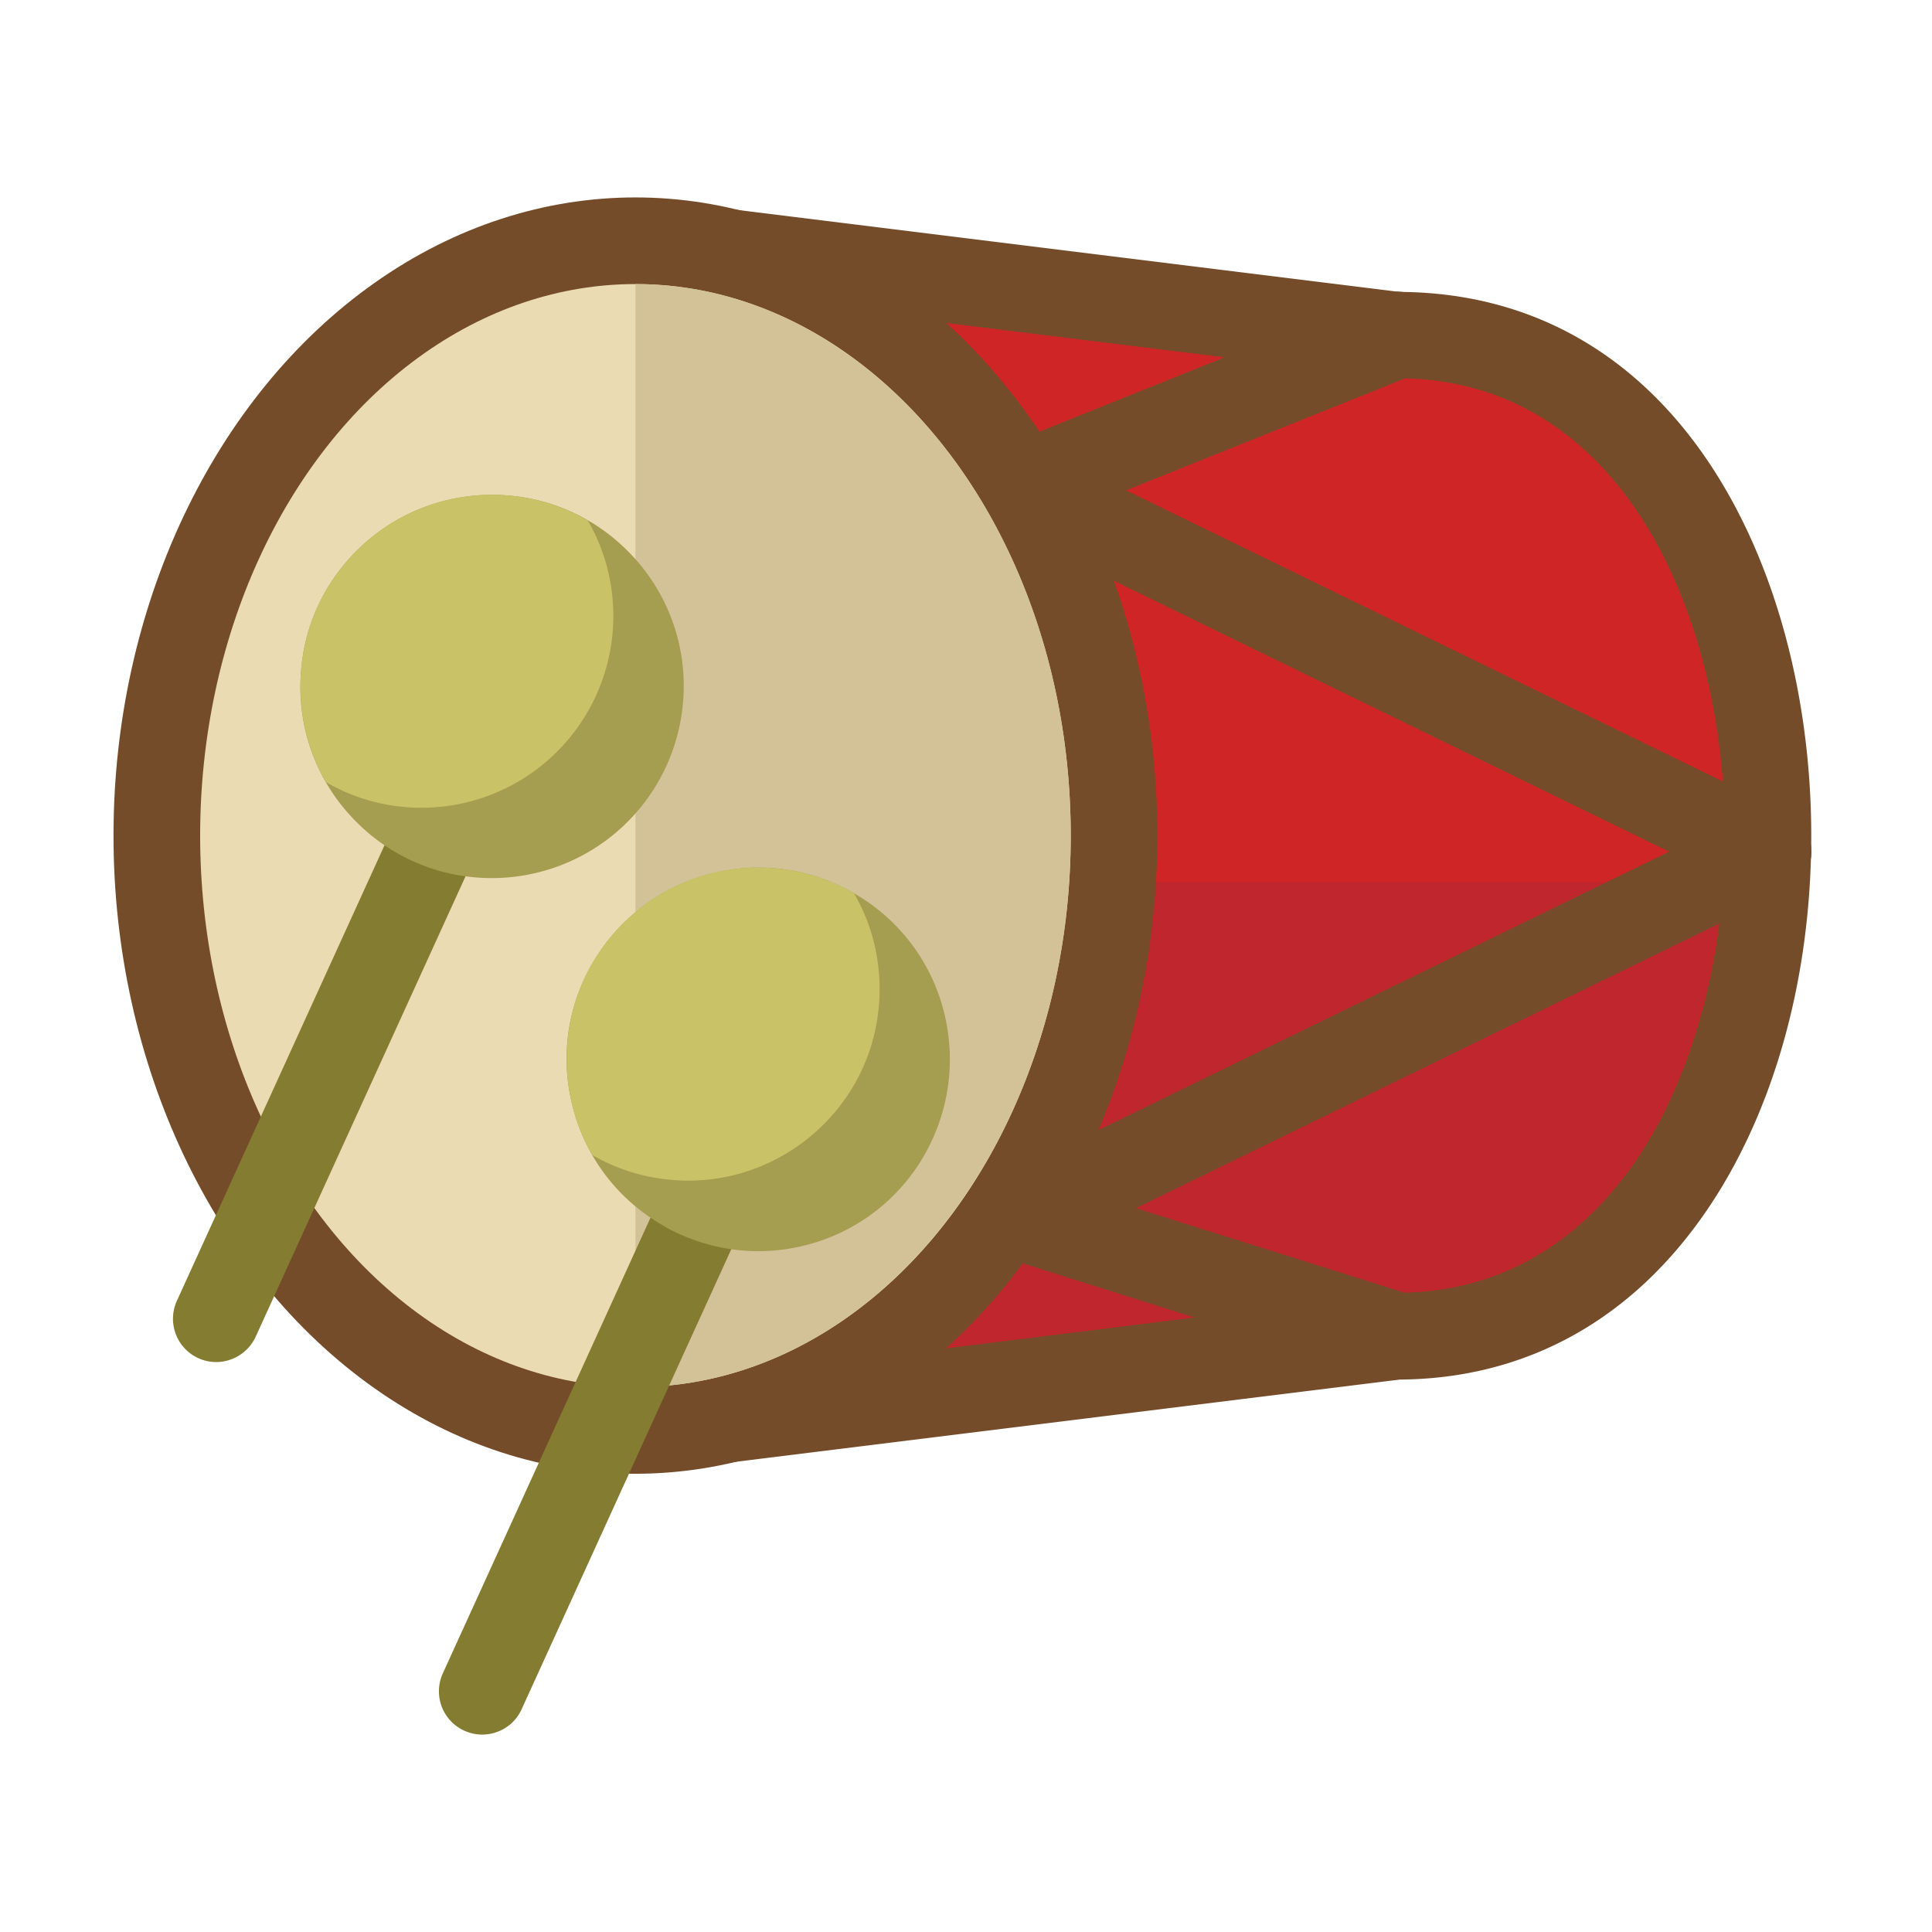<svg xmlns="http://www.w3.org/2000/svg" viewBox="0 0 64 64" id="drum"><path fill="#754c29" d="M24.06 48.44c-.68 0-1.28-.49-1.41-1.18-.14-.75.33-1.47 1.07-1.65 6.61-1.63 11.55-9.18 11.73-17.96-.18-8.72-5.11-16.28-11.73-17.91a1.432 1.432 0 0 1 .52-2.81l22.12 2.74C55.73 9.72 60 19.03 60 27.68c0 4.62-1.18 8.95-3.31 12.19-2.49 3.78-6.06 5.8-10.32 5.83l-22.12 2.74h-.19z"></path><path fill="#d02526" d="M31.26 10.69c4.22 3.85 6.91 10.01 7.06 16.96-.14 7-2.84 13.17-7.06 17.02l14.84-1.84c.06-.01.12-.01.18-.01 4.16 0 6.65-2.47 8.02-4.54 1.8-2.73 2.84-6.6 2.84-10.61 0-7.29-3.4-15.14-10.85-15.14-.06 0-.12 0-.18-.01l-14.85-1.83z"></path><path fill="#bf262e" d="M38.24 29.23c-.49 6.34-3.08 11.88-6.98 15.44l14.84-1.84c.06-.01.12-.01.18-.01 4.16 0 6.65-2.47 8.02-4.54 1.57-2.38 2.55-5.62 2.78-9.06H38.24z"></path><path fill="#754c29" d="M33.76 17.55c-.57 0-1.11-.34-1.33-.9-.3-.74.06-1.57.8-1.87l12.51-5.02c.73-.29 1.57.06 1.87.8.3.74-.06 1.57-.8 1.87L34.3 17.45c-.18.07-.36.1-.54.1z"></path><path fill="#754c29" d="M58.56 29.65c-.21 0-.43-.05-.63-.15l-24.8-12.1a1.437 1.437 0 0 1-.66-1.92c.35-.71 1.21-1.01 1.92-.66l24.8 12.1c.71.35 1.01 1.21.66 1.92-.24.52-.76.81-1.29.81zM46.28 45.69c-.14 0-.29-.02-.43-.07l-12.51-3.94a1.43 1.43 0 0 1-.94-1.8c.24-.76 1.05-1.17 1.8-.94l12.51 3.94a1.44 1.44 0 0 1-.43 2.81z"></path><path fill="#754c29" d="M33.77 41.75a1.437 1.437 0 0 1-.63-2.73l24.8-12.1c.71-.35 1.57-.05 1.92.66.35.71.05 1.57-.66 1.92L34.4 41.6c-.21.11-.42.15-.63.15z"></path><ellipse cx="21.05" cy="27.68" fill="#754c29" rx="17.29" ry="21.14"></ellipse><ellipse cx="21.05" cy="27.68" fill="#eadbb2" rx="14.42" ry="18.27"></ellipse><path fill="#d3c297" d="M35.47 27.68C35.47 17.6 29 9.41 21.05 9.41v36.54c7.95 0 14.42-8.2 14.42-18.27z"></path><path fill="#847c30" d="M7.16 45.12a1.434 1.434 0 0 1-1.3-2.03l7.42-16.28A1.434 1.434 0 0 1 15.89 28L8.47 44.28c-.24.52-.76.84-1.31.84zm8.81 12.34a1.434 1.434 0 0 1-1.3-2.03l7.42-16.28a1.434 1.434 0 0 1 2.61 1.19l-7.42 16.28c-.24.53-.76.84-1.31.84z"></path><path fill="#a59d50" d="M22.64 23.06a6.29 6.29 0 0 0-1.63-4.58c-1.14-1.26-2.7-2-4.39-2.08s-3.32.49-4.58 1.63c-1.26 1.14-2 2.7-2.08 4.39A6.29 6.29 0 0 0 11.59 27c1.14 1.26 2.7 2 4.39 2.08a6.355 6.355 0 0 0 6.66-6.02zm8.66 10.59a6.279 6.279 0 0 0-2.83-3.95 6.292 6.292 0 0 0-4.79-.79 6.305 6.305 0 0 0-3.95 2.83 6.256 6.256 0 0 0-.79 4.79 6.279 6.279 0 0 0 2.83 3.95c.09.06.19.11.28.17 1.38.76 2.97.99 4.51.63a6.305 6.305 0 0 0 3.95-2.83c.89-1.45 1.17-3.15.79-4.8z"></path><path fill="#c9c267" d="M20.31 20.73c.06-1.24-.23-2.44-.84-3.49a6.26 6.26 0 0 0-2.85-.84 6.29 6.29 0 0 0-4.58 1.63c-1.26 1.14-2 2.7-2.08 4.39-.06 1.24.23 2.44.84 3.49.86.5 1.83.79 2.85.84a6.355 6.355 0 0 0 6.66-6.02zm.55 9.65c-1.26 1.14-2 2.7-2.08 4.39-.06 1.24.23 2.44.84 3.49.86.5 1.83.79 2.85.84.11.01.22.01.33.01 1.57 0 3.07-.58 4.25-1.64 1.26-1.14 2-2.7 2.08-4.39.06-1.24-.23-2.44-.84-3.49a6.26 6.26 0 0 0-2.85-.84 6.29 6.29 0 0 0-4.58 1.63z"></path></svg>